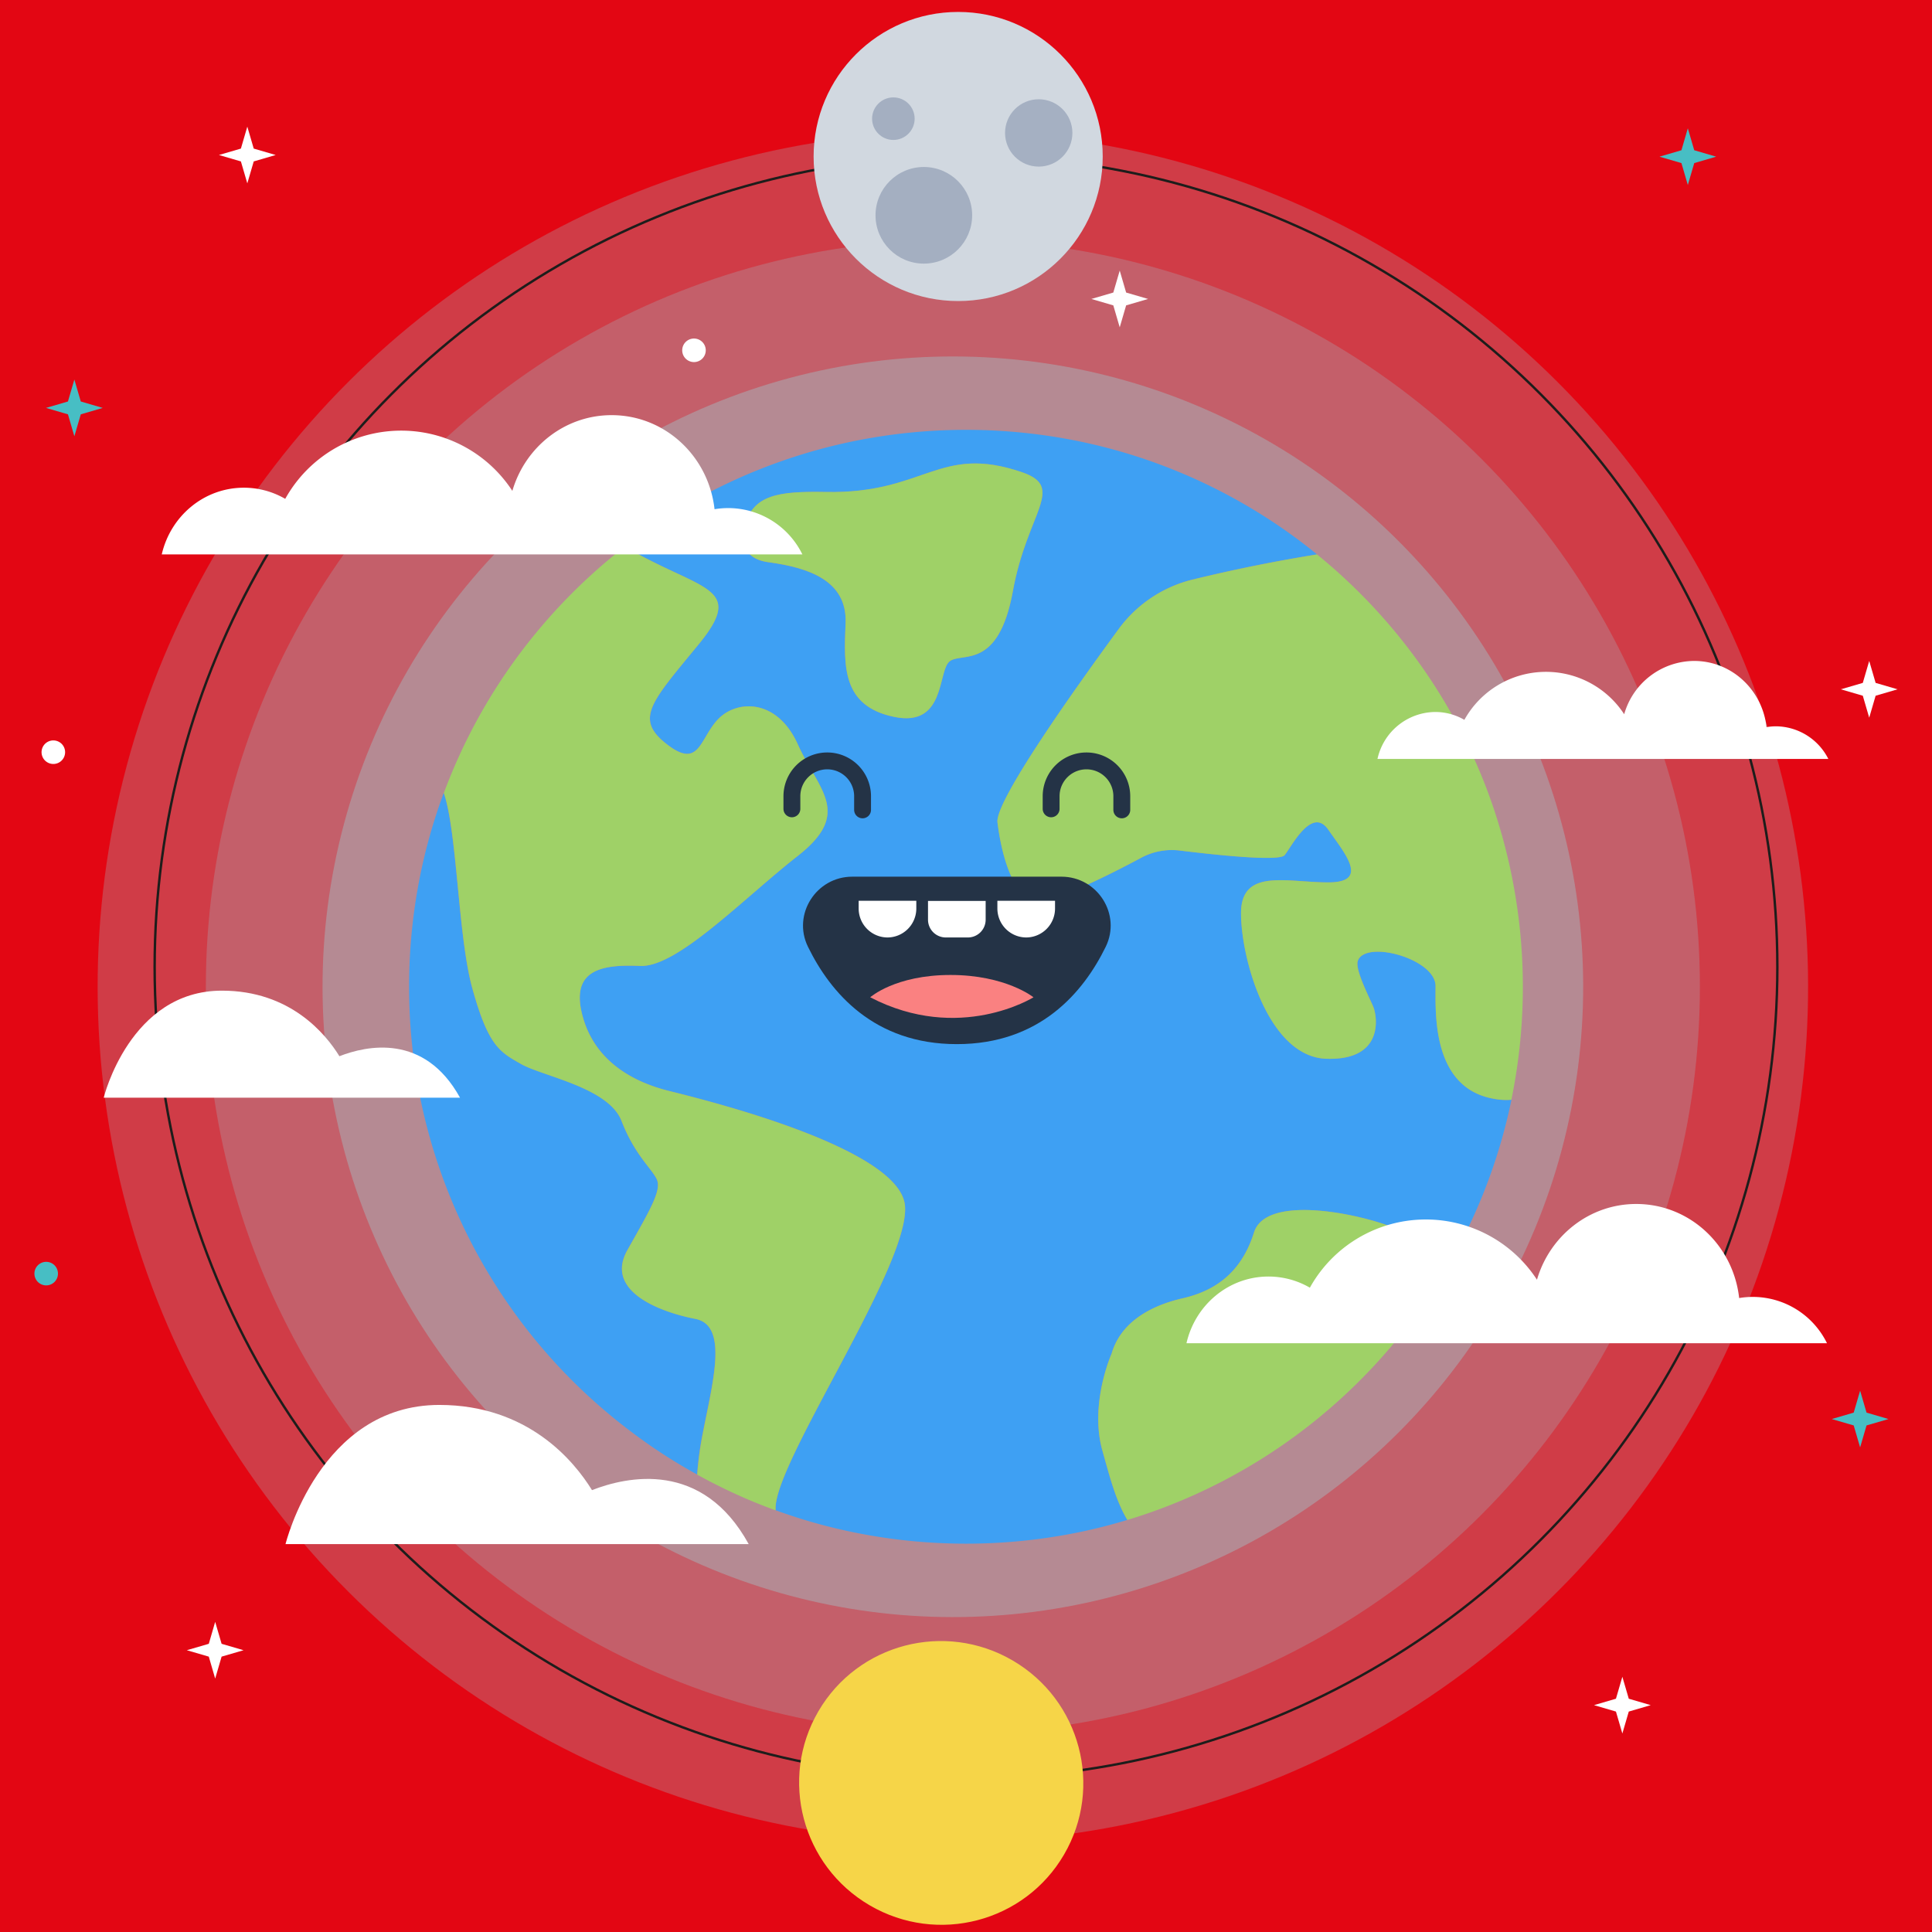 <svg id="Layer_1" data-name="Layer 1" xmlns="http://www.w3.org/2000/svg" viewBox="0 0 800.96 800.96">
  <defs>
    <style>
      .cls-1 {
        fill: #e30613;
      }

      .cls-2 {
        opacity: 0.7;
      }

      .cls-3, .cls-4 {
        fill: #93edf2;
      }

      .cls-3 {
        opacity: 0.33;
      }

      .cls-4 {
        opacity: 0.59;
      }

      .cls-5 {
        fill: #fff;
      }

      .cls-6 {
        fill: #47bec4;
      }

      .cls-16, .cls-7 {
        fill: none;
      }

      .cls-7 {
        stroke: #1d1d1b;
        stroke-miterlimit: 10;
      }

      .cls-8 {
        fill: #d1d8e0;
      }

      .cls-9 {
        fill: #a4afc1;
      }

      .cls-10 {
        fill: #a5b0c2;
      }

      .cls-11 {
        fill: #f6d548;
      }

      .cls-12 {
        fill: #3ea0f3;
      }

      .cls-13 {
        fill: #9fd167;
      }

      .cls-14 {
        fill: #243346;
      }

      .cls-15 {
        fill: #fa8181;
      }

      .cls-16 {
        stroke: #243346;
        stroke-linecap: round;
        stroke-linejoin: round;
        stroke-width: 6.99px;
      }
    </style>
  </defs>
  <rect id="Bounding_Rect" data-name="Bounding Rect" class="cls-1" width="800.96" height="800.96"/>
  <g id="Day_Shine" data-name="Day Shine">
    <g class="cls-2">
      <circle class="cls-3" cx="960.16" cy="547.64" r="354.55" transform="translate(-671.14 700.79) rotate(-45)"/>
      <circle class="cls-3" cx="395.04" cy="409.09" r="309.7"/>
      <circle class="cls-4" cx="960.16" cy="547.64" r="261.31" transform="translate(-671.14 700.79) rotate(-45)"/>
    </g>
    <g>
      <path class="cls-5" d="M857.71,283.78a4.88,4.88,0,1,1-4.88-4.88A4.88,4.88,0,0,1,857.71,283.78Z" transform="translate(-565.12 -138.55)"/>
      <path class="cls-6" d="M589.15,666.55a4.88,4.88,0,1,1-4.88-4.87A4.87,4.87,0,0,1,589.15,666.55Z" transform="translate(-565.12 -138.55)"/>
      <path class="cls-5" d="M587.84,445.55a4.88,4.88,0,1,1-5.45,4.23A4.88,4.88,0,0,1,587.84,445.55Z" transform="translate(-565.12 -138.55)"/>
      <polygon class="cls-6" points="699.73 53.19 702.39 62.29 711.49 64.95 702.39 67.61 699.73 76.7 697.08 67.61 687.98 64.95 697.08 62.29 699.73 53.19"/>
      <polygon class="cls-6" points="30.83 157.35 33.49 166.45 42.59 169.11 33.49 171.77 30.83 180.87 28.17 171.77 19.07 169.11 28.17 166.45 30.83 157.35"/>
      <polygon class="cls-5" points="102.53 52.5 105.19 61.6 114.29 64.26 105.19 66.92 102.53 76.02 99.87 66.92 90.77 64.26 99.87 61.6 102.53 52.5"/>
      <polygon class="cls-5" points="774.93 274.01 777.59 283.11 786.68 285.77 777.59 288.43 774.93 297.53 772.27 288.43 763.17 285.77 772.27 283.11 774.93 274.01"/>
      <polygon class="cls-5" points="464.21 112.18 466.87 121.28 475.97 123.94 466.87 126.6 464.21 135.7 461.55 126.6 452.45 123.94 461.55 121.28 464.21 112.18"/>
      <polygon class="cls-5" points="89.21 672.38 91.87 681.48 100.97 684.14 91.87 686.8 89.21 695.9 86.56 686.8 77.45 684.14 86.56 681.48 89.21 672.38"/>
      <polygon class="cls-5" points="672.59 695.15 675.25 704.25 684.35 706.91 675.25 709.57 672.59 718.67 669.93 709.57 660.84 706.91 669.93 704.25 672.59 695.15"/>
      <polygon class="cls-6" points="771.16 576.54 773.82 585.64 782.92 588.3 773.82 590.95 771.16 600.05 768.5 590.95 759.4 588.3 768.5 585.64 771.16 576.54"/>
    </g>
  </g>
  <g id="Orbit">
    <circle id="Orbit_Path" data-name="Orbit Path" class="cls-7" cx="400.48" cy="400.91" r="336.37"/>
    <g id="Moon">
      <circle class="cls-8" cx="397.23" cy="64.88" r="59.93"/>
      <circle class="cls-9" cx="383" cy="89.26" r="20.03"/>
      <circle class="cls-10" cx="430.63" cy="55.11" r="13.96"/>
      <circle class="cls-9" cx="370.37" cy="49.2" r="8.82"/>
    </g>
    <ellipse id="Sun" class="cls-11" cx="955.35" cy="877.8" rx="58.77" ry="58.95" transform="translate(-849.35 1122.21) rotate(-59.75)"/>
  </g>
  <g id="Earth">
    <g>
      <path class="cls-12" d="M1022.13,739.89c-5.44-19.39,3.82-40.13,3.82-40.13,4.44-15.33,20.28-20.86,29.37-22.94,12.18-2.78,24.09-9.52,29.67-27.32s53.29-5.65,62.91.38c3,1.86,11.15,4.26,20.94,7.39a229.31,229.31,0,0,0,22.89-62.78,27.44,27.44,0,0,1-7.32-.42c-25.63-4.52-24.12-35.43-24.12-46.73s-29-19.28-32.22-10.48c-1.31,3.61,4.92,15.39,6.43,19.15s4.68,22.23-19.44,21.48-35.42-41.46-35.42-60.3,18.84-12.82,36.18-12.82,6.78-12.05,0-21.85-15.08,6.78-18.09,10.55c-2.22,2.77-29.31-.17-43.48-1.91a26.85,26.85,0,0,0-16,3c-12.09,6.48-35.33,18.3-43,17.75-10.55-.75-15.08-20.35-16.58-32.41-1.1-8.76,32.05-55.35,50.24-80.16a53.93,53.93,0,0,1,30.62-20.52c18.23-4.44,35.5-7.84,51.61-10.43a230.33,230.33,0,0,0-76.85-41.26q-10.85-3.37-22.13-5.69a233.16,233.16,0,0,0-93.06,0q-11.28,2.31-22.13,5.69A230,230,0,0,0,860.49,342q-10,5.1-19.33,11.12c-1.57,1-3.11,2-4.65,3.05q-4.6,3.12-9,6.44-1.73,1.29-3.4,2.61c.72.36,1.45.74,2.17,1.15,30.21,17.26,48.08,15.41,28.36,39.46s-26.51,30.82-13,41.3,13.5-2.47,21.24-10.48,24.38-8.63,33,10.48,22.81,28.36,0,46.24S846,539.61,830.54,539s-29,1.23-24,20.34,21,27.74,35.76,31.44,95.55,23.43,98,47.47-53,104.8-53.64,125.14c0,.44,0,.85,0,1.26q5.11,1.86,10.32,3.49,10.84,3.38,22.13,5.69a233.16,233.16,0,0,0,93.06,0c6.9-1.41,13.69-3.15,20.35-5.16C1027.71,760.72,1025.22,750.91,1022.13,739.89ZM958.94,412.63c-5.22,3.73-1.49,27.6-23.12,23.12S914.93,414.87,915.68,397s-15.55-23.12-32.08-25.37c-14.56-2-9.69-15.66-9.69-15.66,3.94-12.08,13.43-13.81,33.56-13.43,41.29.79,46.86-20,81.31-8.2,18.35,6.26,2.24,16.41-3.73,49.23S964.16,408.9,958.94,412.63Z" transform="translate(-565.12 -138.55)"/>
      <path class="cls-12" d="M853.36,685.3c-13.84-2.68-38-11.16-28.13-28.58s14.29-25,12.06-29.48-9.16-10.11-14.52-24-32.61-18.5-41.54-23.54-13.68-7.43-20.35-31.55c-5.9-21.33-6.23-64.68-11.79-80.89a228.79,228.79,0,0,0-11.58,44.36c-.08.51-.16,1-.23,1.52a233,233,0,0,0-2.56,34.46,230.49,230.49,0,0,0,88.34,181.64q2.18,1.71,4.4,3.37,4.44,3.33,9,6.44c1.54,1,3.08,2.06,4.65,3.06,4.23,2.71,8.57,5.28,13,7.72a137,137,0,0,1,2.35-17.23C860.51,711.65,867.21,688,853.36,685.3Z" transform="translate(-565.12 -138.55)"/>
      <path class="cls-13" d="M940.28,638.25c-2.47-24-83.23-43.77-98-47.47s-30.83-12.33-35.76-31.44,8.63-21,24-20.34,42.54-27.75,65.35-45.62,8.63-27.13,0-46.24-25.27-18.49-33-10.48-7.68,21-21.24,10.48-6.78-17.26,13-41.3,1.85-22.2-28.36-39.46c-.72-.41-1.45-.79-2.17-1.15q-4.89,3.79-9.56,7.82a232.33,232.33,0,0,0-27.06,27.72q-1.77,2.14-3.48,4.32a230.28,230.28,0,0,0-34.87,62.21h0c5.56,16.21,5.89,59.56,11.79,80.89,6.67,24.12,11.42,26.51,20.35,31.55s36.18,9.7,41.54,23.54,12.28,19.5,14.52,24-2.24,12.06-12.06,29.48,14.29,25.9,28.13,28.58,7.15,26.35,3.13,47.34a137,137,0,0,0-2.35,17.23h0c2.1,1.16,4.21,2.3,6.35,3.39q5,2.55,10.09,4.87t10.36,4.38c1.88.74,3.78,1.45,5.68,2.14,0-.41,0-.82,0-1.26C887.26,743.05,942.74,662.29,940.28,638.25Z" transform="translate(-565.12 -138.55)"/>
      <path class="cls-13" d="M988.78,334.31c-34.45-11.76-40,9-81.31,8.2-20.13-.38-29.62,1.35-33.56,13.43,0,0-4.87,13.69,9.69,15.66,16.53,2.25,32.82,7.46,32.08,25.37s-1.49,34.31,20.14,38.78,17.9-19.39,23.12-23.12,20.14,3.73,26.11-29.09S1007.13,340.57,988.78,334.31Z" transform="translate(-565.12 -138.55)"/>
      <path class="cls-13" d="M1028.88,399.34c-18.19,24.81-51.34,71.4-50.24,80.16,1.5,12.06,6,31.66,16.58,32.41,7.68.55,30.92-11.27,43-17.75a26.85,26.85,0,0,1,16-3c14.17,1.74,41.26,4.68,43.48,1.91,3-3.77,11.3-20.35,18.09-10.55s17.33,21.85,0,21.85-36.18-6-36.18,12.82,11.3,59.54,35.42,60.3,21-17.71,19.44-21.48-7.74-15.54-6.43-19.15c3.18-8.8,32.22-.83,32.22,10.48s-1.51,42.21,24.12,46.73a27.44,27.44,0,0,0,7.32.42h0a232.34,232.34,0,0,0-7.38-120.91c-.6-1.78-1.23-3.56-1.87-5.33A230.45,230.45,0,0,0,1153.89,414q-3.23-4.53-6.65-8.89-6.85-8.71-14.51-16.75-5.73-6-11.89-11.61-4.74-4.31-9.73-8.34c-16.11,2.59-33.38,6-51.61,10.43A53.93,53.93,0,0,0,1028.88,399.34Z" transform="translate(-565.12 -138.55)"/>
      <path class="cls-13" d="M1085,649.5c-5.58,17.8-17.49,24.54-29.67,27.32-9.09,2.08-24.93,7.61-29.37,22.94,0,0-9.26,20.74-3.82,40.13,3.09,11,5.58,20.83,10.35,28.78h0l1.78-.53q8.13-2.53,16-5.63,5.25-2.07,10.36-4.38a231.44,231.44,0,0,0,47.53-28.85q4.35-3.43,8.55-7.06c1.39-1.21,2.78-2.44,4.14-3.68a231.84,231.84,0,0,0,48-61.27h0c-9.79-3.13-18-5.53-20.94-7.39C1138.28,643.85,1090.58,631.69,1085,649.5Z" transform="translate(-565.12 -138.55)"/>
    </g>
    <g id="Face">
      <path class="cls-14" d="M918.44,502h86.73c14.94,0,24.92,15.63,18.36,29.05-9.29,19-27.37,40.37-61.72,40.37s-52.44-21.35-61.73-40.37C893.52,517.65,903.5,502,918.44,502Z" transform="translate(-565.12 -138.55)"/>
      <path class="cls-5" d="M933.05,527.2h0a12,12,0,0,1-11.95-12v-3.2H945v3.2A12,12,0,0,1,933.05,527.2Z" transform="translate(-565.12 -138.55)"/>
      <path class="cls-5" d="M384.73,373.5h23.9a0,0,0,0,1,0,0v7.78a7.37,7.37,0,0,1-7.37,7.37h-9.16a7.37,7.37,0,0,1-7.37-7.37V373.5A0,0,0,0,1,384.73,373.5Z"/>
      <path class="cls-5" d="M990.56,527.2h0a12,12,0,0,1-11.95-12v-3.2h23.9v3.2A12,12,0,0,1,990.56,527.2Z" transform="translate(-565.12 -138.55)"/>
      <path class="cls-15" d="M925.89,552s10.33-9.25,33.28-9.25S993.58,552,993.58,552,962.9,571.23,925.89,552Z" transform="translate(-565.12 -138.55)"/>
      <path class="cls-16" d="M1000.89,473.87v-5.26A14.65,14.65,0,0,1,1015.54,454h0a14.65,14.65,0,0,1,14.65,14.65v5.65" transform="translate(-565.12 -138.55)"/>
      <path class="cls-16" d="M893.42,473.87v-5.26A14.65,14.65,0,0,1,908.07,454h0a14.65,14.65,0,0,1,14.65,14.65v5.65" transform="translate(-565.12 -138.55)"/>
    </g>
  </g>
  <g id="Clouds">
    <g id="Cloud_5" data-name="Cloud 5">
      <path class="cls-5" d="M875.49,778.7h-192S697.6,721,747.25,721c36.78,0,55.87,23.27,63.3,35.32,14.51-5.67,45.75-12.56,64.94,22.34" transform="translate(-565.12 -138.55)"/>
    </g>
    <g id="Cloud_4" data-name="Cloud 4">
      <path class="cls-5" d="M1091,667.77a34.2,34.2,0,0,1,17.16,4.62,55,55,0,0,1,94.15-3.3c5.3-18.16,21.71-31.4,41.15-31.4,22.07,0,40.23,17,42.67,39a34.24,34.24,0,0,1,36.42,18.74H1057C1060.6,679.58,1074.45,667.77,1091,667.77Z" transform="translate(-565.12 -138.55)"/>
    </g>
    <g id="Cloud_3" data-name="Cloud 3">
      <path class="cls-5" d="M1160.14,433.72a24,24,0,0,1,12.07,3.26,38.71,38.71,0,0,1,66.26-2.33,30.35,30.35,0,0,1,29-22.09c15.53,0,28.3,12,30,27.44a24.13,24.13,0,0,1,3.83-.34,24.55,24.55,0,0,1,21.8,13.52H1136.19A24.75,24.75,0,0,1,1160.14,433.72Z" transform="translate(-565.12 -138.55)"/>
    </g>
    <g id="Cloud_2" data-name="Cloud 2">
      <path class="cls-5" d="M755.83,593.62H608.12s10.82-44.37,49-44.37c28.3,0,43,17.9,48.71,27.18,11.17-4.37,35.2-9.67,50,17.19" transform="translate(-565.12 -138.55)"/>
    </g>
    <g id="Cloud_1" data-name="Cloud 1">
      <path class="cls-5" d="M666.22,340.74a34.14,34.14,0,0,1,17.15,4.62,55,55,0,0,1,94.16-3.3c5.3-18.16,21.71-31.4,41.15-31.4,22.07,0,40.23,17,42.67,39a34.24,34.24,0,0,1,36.42,18.74H632.18C635.81,352.55,649.65,340.74,666.22,340.74Z" transform="translate(-565.12 -138.55)"/>
    </g>
  </g>
</svg>

